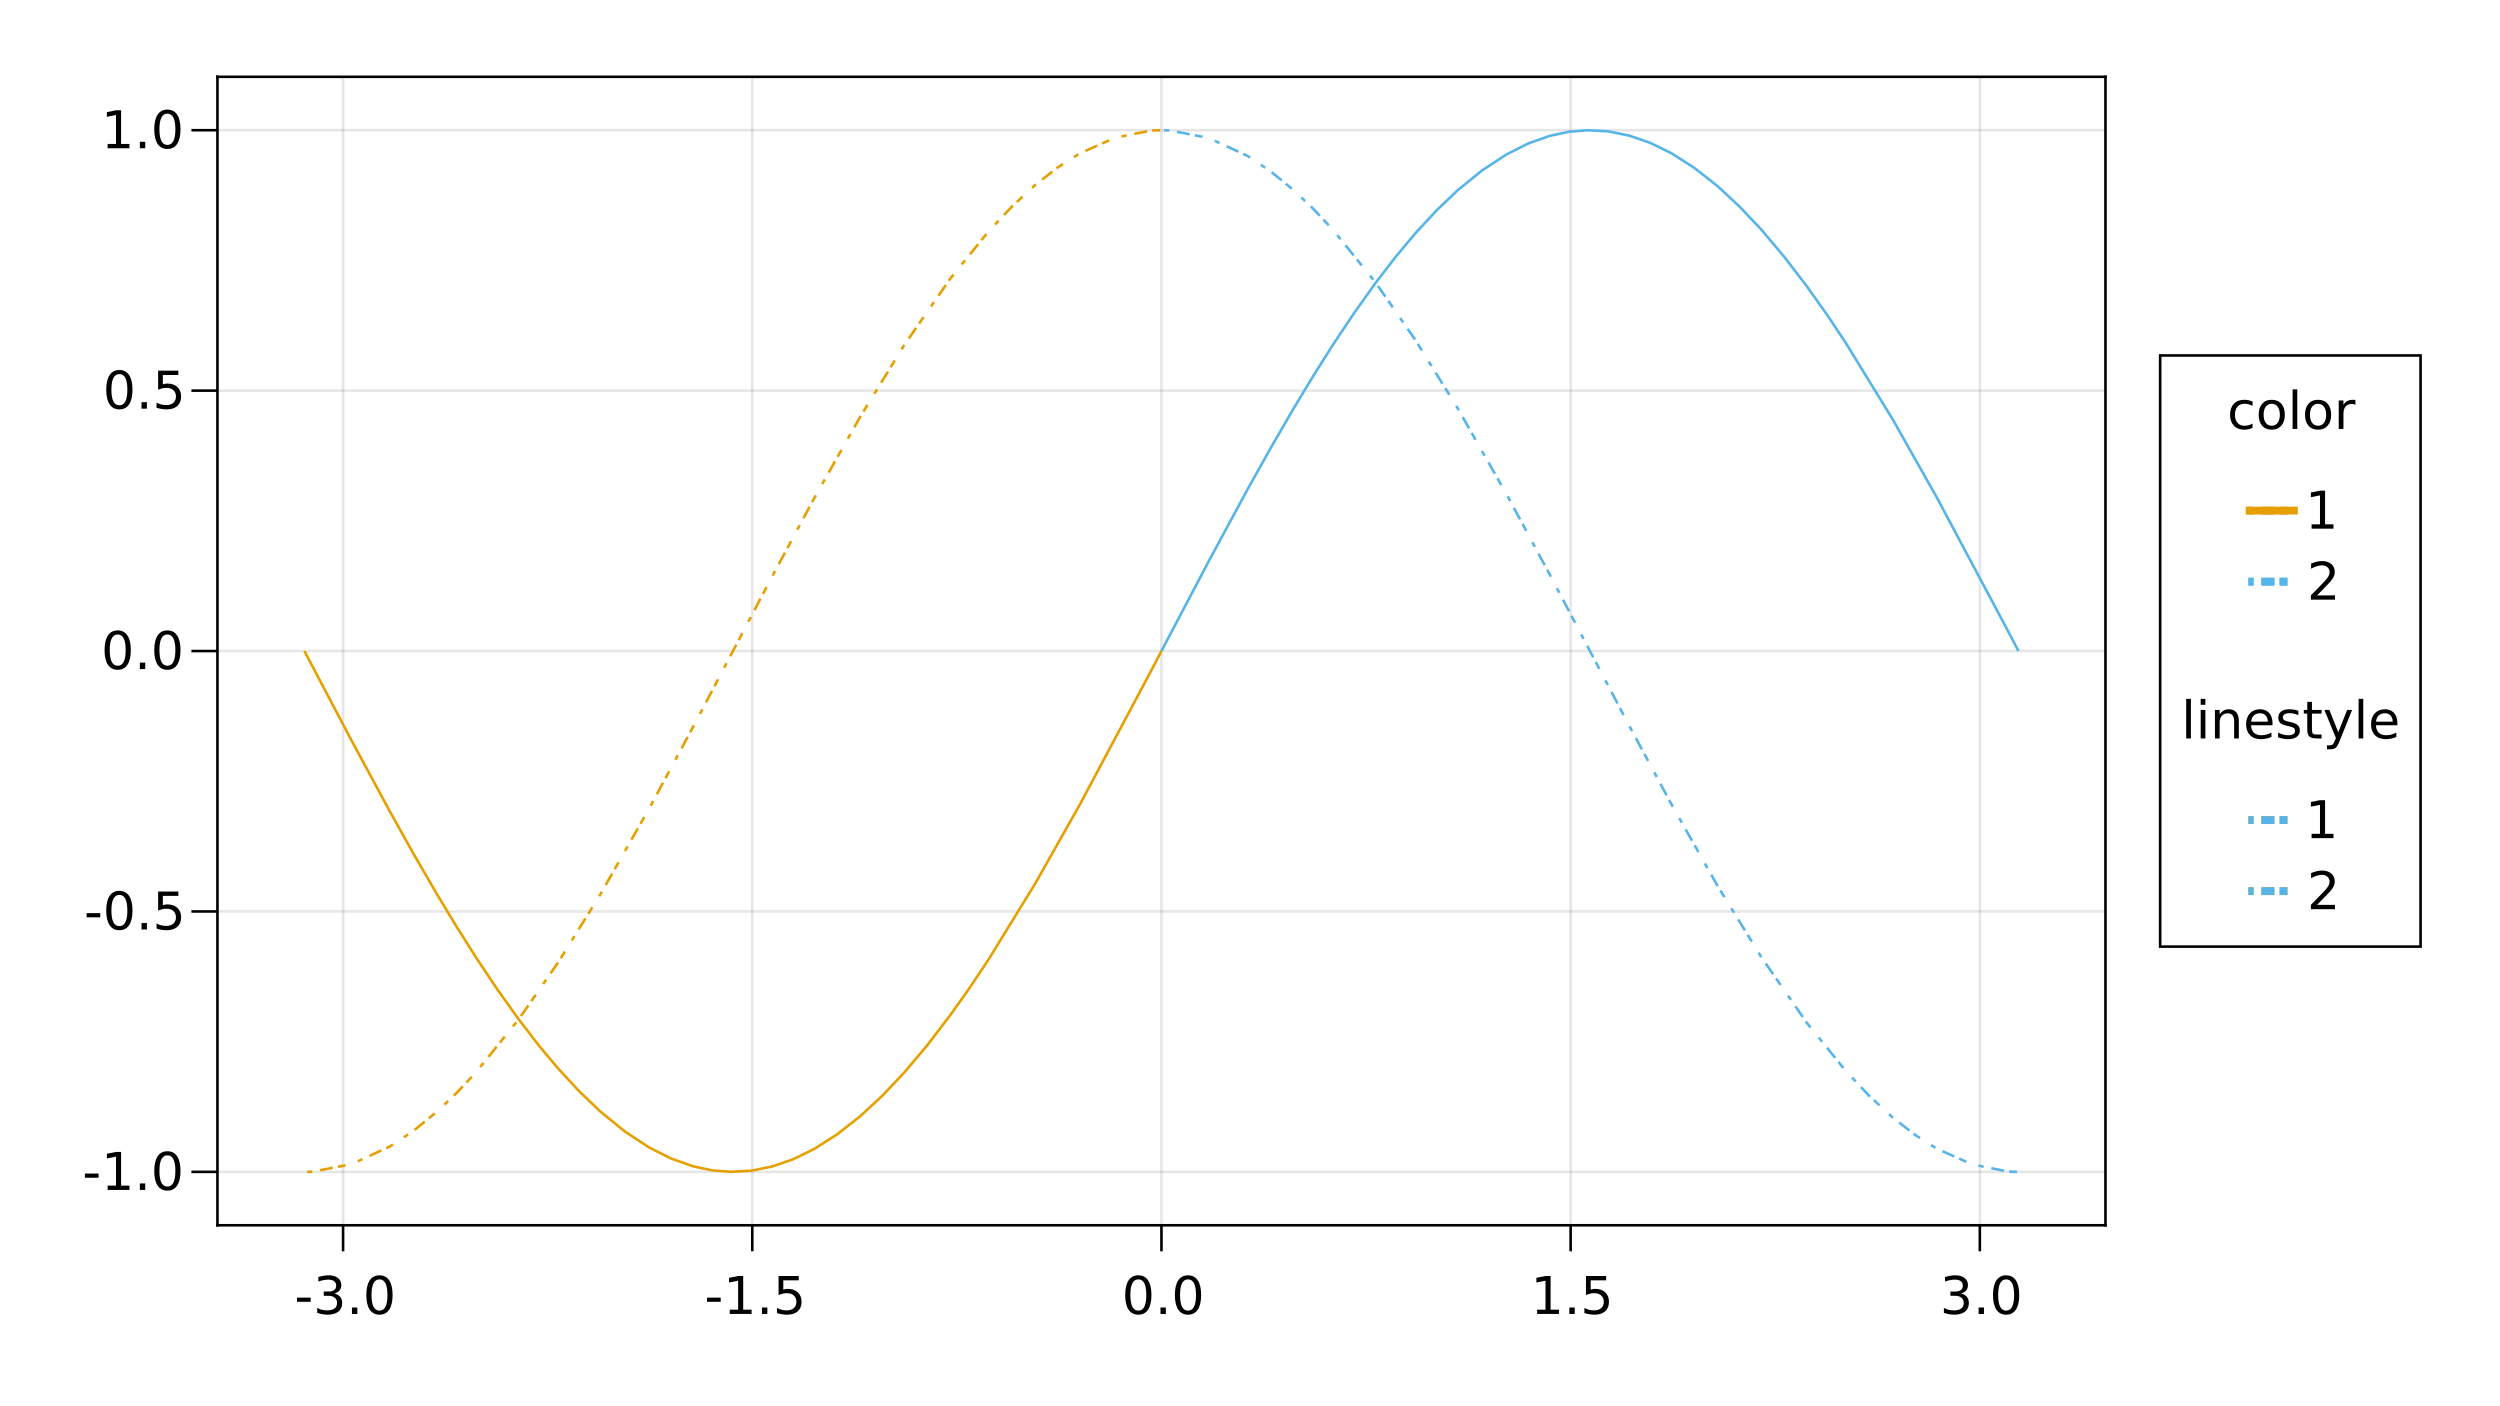 <?xml version="1.0" encoding="UTF-8"?>
<svg xmlns="http://www.w3.org/2000/svg" xmlns:xlink="http://www.w3.org/1999/xlink" width="960pt" height="540pt" viewBox="0 0 960 540" version="1.1">
<defs>
<g>
<symbol overflow="visible" id="glyph0-0">
<path style="stroke:none;" d="M 1 3.531 L 1 -14.109 L 11 -14.109 L 11 3.531 Z M 2.125 2.422 L 9.891 2.422 L 9.891 -12.984 L 2.125 -12.984 Z M 2.125 2.422 "/>
</symbol>
<symbol overflow="visible" id="glyph0-1">
<path style="stroke:none;" d="M 0.984 -6.281 L 6.234 -6.281 L 6.234 -4.672 L 0.984 -4.672 Z M 0.984 -6.281 "/>
</symbol>
<symbol overflow="visible" id="glyph0-2">
<path style="stroke:none;" d="M 8.109 -7.859 C 9.055 -7.66 9.797 -7.238 10.328 -6.594 C 10.859 -5.957 11.125 -5.172 11.125 -4.234 C 11.125 -2.797 10.629 -1.68 9.641 -0.891 C 8.648 -0.109 7.242 0.281 5.422 0.281 C 4.805 0.281 4.176 0.219 3.531 0.094 C 2.883 -0.02 2.219 -0.195 1.531 -0.438 L 1.531 -2.344 C 2.07 -2.02 2.664 -1.773 3.312 -1.609 C 3.969 -1.453 4.648 -1.375 5.359 -1.375 C 6.598 -1.375 7.539 -1.617 8.188 -2.109 C 8.832 -2.598 9.156 -3.305 9.156 -4.234 C 9.156 -5.098 8.852 -5.77 8.25 -6.25 C 7.656 -6.738 6.82 -6.984 5.75 -6.984 L 4.047 -6.984 L 4.047 -8.609 L 5.828 -8.609 C 6.797 -8.609 7.535 -8.801 8.047 -9.188 C 8.555 -9.57 8.812 -10.129 8.812 -10.859 C 8.812 -11.609 8.547 -12.18 8.016 -12.578 C 7.492 -12.984 6.738 -13.188 5.75 -13.188 C 5.207 -13.188 4.625 -13.125 4 -13 C 3.383 -12.883 2.707 -12.707 1.969 -12.469 L 1.969 -14.219 C 2.719 -14.426 3.414 -14.582 4.062 -14.688 C 4.719 -14.789 5.336 -14.844 5.922 -14.844 C 7.422 -14.844 8.602 -14.5 9.469 -13.812 C 10.344 -13.133 10.781 -12.219 10.781 -11.062 C 10.781 -10.258 10.547 -9.578 10.078 -9.016 C 9.617 -8.461 8.961 -8.078 8.109 -7.859 Z M 8.109 -7.859 "/>
</symbol>
<symbol overflow="visible" id="glyph0-3">
<path style="stroke:none;" d="M 2.141 -2.484 L 4.203 -2.484 L 4.203 0 L 2.141 0 Z M 2.141 -2.484 "/>
</symbol>
<symbol overflow="visible" id="glyph0-4">
<path style="stroke:none;" d="M 6.359 -13.281 C 5.336 -13.281 4.57 -12.781 4.062 -11.781 C 3.551 -10.781 3.297 -9.281 3.297 -7.281 C 3.297 -5.281 3.551 -3.781 4.062 -2.781 C 4.57 -1.781 5.336 -1.281 6.359 -1.281 C 7.379 -1.281 8.145 -1.781 8.656 -2.781 C 9.164 -3.781 9.422 -5.281 9.422 -7.281 C 9.422 -9.281 9.164 -10.781 8.656 -11.781 C 8.145 -12.781 7.379 -13.281 6.359 -13.281 Z M 6.359 -14.844 C 7.992 -14.844 9.238 -14.195 10.094 -12.906 C 10.957 -11.613 11.391 -9.738 11.391 -7.281 C 11.391 -4.82 10.957 -2.945 10.094 -1.656 C 9.238 -0.363 7.992 0.281 6.359 0.281 C 4.723 0.281 3.473 -0.363 2.609 -1.656 C 1.742 -2.945 1.312 -4.82 1.312 -7.281 C 1.312 -9.738 1.742 -11.613 2.609 -12.906 C 3.473 -14.195 4.723 -14.844 6.359 -14.844 Z M 6.359 -14.844 "/>
</symbol>
<symbol overflow="visible" id="glyph0-5">
<path style="stroke:none;" d="M 2.484 -1.656 L 5.703 -1.656 L 5.703 -12.781 L 2.203 -12.078 L 2.203 -13.875 L 5.688 -14.578 L 7.656 -14.578 L 7.656 -1.656 L 10.875 -1.656 L 10.875 0 L 2.484 0 Z M 2.484 -1.656 "/>
</symbol>
<symbol overflow="visible" id="glyph0-6">
<path style="stroke:none;" d="M 2.156 -14.578 L 9.906 -14.578 L 9.906 -12.922 L 3.969 -12.922 L 3.969 -9.344 C 4.25 -9.445 4.531 -9.52 4.812 -9.562 C 5.102 -9.613 5.395 -9.641 5.688 -9.641 C 7.312 -9.641 8.598 -9.191 9.547 -8.297 C 10.504 -7.41 10.984 -6.203 10.984 -4.672 C 10.984 -3.109 10.492 -1.891 9.516 -1.016 C 8.535 -0.148 7.156 0.281 5.375 0.281 C 4.77 0.281 4.148 0.227 3.516 0.125 C 2.879 0.02 2.223 -0.133 1.547 -0.344 L 1.547 -2.328 C 2.129 -2.004 2.734 -1.766 3.359 -1.609 C 3.984 -1.453 4.645 -1.375 5.344 -1.375 C 6.469 -1.375 7.359 -1.672 8.016 -2.266 C 8.672 -2.859 9 -3.66 9 -4.672 C 9 -5.691 8.672 -6.5 8.016 -7.094 C 7.359 -7.688 6.469 -7.984 5.344 -7.984 C 4.812 -7.984 4.285 -7.922 3.766 -7.797 C 3.242 -7.68 2.707 -7.5 2.156 -7.25 Z M 2.156 -14.578 "/>
</symbol>
<symbol overflow="visible" id="glyph0-7">
<path style="stroke:none;" d="M 9.75 -10.516 L 9.75 -8.844 C 9.25 -9.125 8.742 -9.332 8.234 -9.469 C 7.723 -9.602 7.207 -9.672 6.688 -9.672 C 5.52 -9.672 4.613 -9.301 3.969 -8.562 C 3.32 -7.832 3 -6.797 3 -5.453 C 3 -4.117 3.32 -3.082 3.969 -2.344 C 4.613 -1.602 5.52 -1.234 6.688 -1.234 C 7.207 -1.234 7.723 -1.301 8.234 -1.438 C 8.742 -1.582 9.25 -1.797 9.75 -2.078 L 9.75 -0.422 C 9.25 -0.18 8.727 -0.004 8.188 0.109 C 7.656 0.223 7.086 0.281 6.484 0.281 C 4.836 0.281 3.531 -0.234 2.562 -1.266 C 1.594 -2.305 1.109 -3.703 1.109 -5.453 C 1.109 -7.242 1.598 -8.648 2.578 -9.672 C 3.555 -10.691 4.898 -11.203 6.609 -11.203 C 7.16 -11.203 7.695 -11.145 8.219 -11.031 C 8.75 -10.914 9.258 -10.742 9.75 -10.516 Z M 9.75 -10.516 "/>
</symbol>
<symbol overflow="visible" id="glyph0-8">
<path style="stroke:none;" d="M 6.125 -9.672 C 5.156 -9.672 4.391 -9.297 3.828 -8.547 C 3.273 -7.797 3 -6.766 3 -5.453 C 3 -4.148 3.273 -3.117 3.828 -2.359 C 4.391 -1.609 5.156 -1.234 6.125 -1.234 C 7.082 -1.234 7.836 -1.609 8.391 -2.359 C 8.953 -3.117 9.234 -4.148 9.234 -5.453 C 9.234 -6.754 8.953 -7.781 8.391 -8.531 C 7.836 -9.289 7.082 -9.672 6.125 -9.672 Z M 6.125 -11.203 C 7.688 -11.203 8.91 -10.691 9.797 -9.672 C 10.691 -8.66 11.141 -7.254 11.141 -5.453 C 11.141 -3.672 10.691 -2.27 9.797 -1.25 C 8.91 -0.227 7.688 0.281 6.125 0.281 C 4.551 0.281 3.32 -0.227 2.438 -1.25 C 1.551 -2.27 1.109 -3.672 1.109 -5.453 C 1.109 -7.254 1.551 -8.66 2.438 -9.672 C 3.32 -10.691 4.551 -11.203 6.125 -11.203 Z M 6.125 -11.203 "/>
</symbol>
<symbol overflow="visible" id="glyph0-9">
<path style="stroke:none;" d="M 1.891 -15.203 L 3.688 -15.203 L 3.688 0 L 1.891 0 Z M 1.891 -15.203 "/>
</symbol>
<symbol overflow="visible" id="glyph0-10">
<path style="stroke:none;" d="M 8.219 -9.266 C 8.02 -9.379 7.801 -9.461 7.562 -9.516 C 7.32 -9.566 7.062 -9.594 6.781 -9.594 C 5.758 -9.594 4.977 -9.266 4.438 -8.609 C 3.895 -7.953 3.625 -7.004 3.625 -5.766 L 3.625 0 L 1.812 0 L 1.812 -10.938 L 3.625 -10.938 L 3.625 -9.234 C 4 -9.898 4.488 -10.395 5.094 -10.719 C 5.695 -11.039 6.438 -11.203 7.312 -11.203 C 7.426 -11.203 7.555 -11.191 7.703 -11.172 C 7.859 -11.16 8.031 -11.141 8.219 -11.109 Z M 8.219 -9.266 "/>
</symbol>
<symbol overflow="visible" id="glyph0-11">
<path style="stroke:none;" d="M 3.844 -1.656 L 10.719 -1.656 L 10.719 0 L 1.469 0 L 1.469 -1.656 C 2.219 -2.438 3.238 -3.477 4.531 -4.781 C 5.82 -6.082 6.633 -6.926 6.969 -7.312 C 7.594 -8.02 8.031 -8.617 8.281 -9.109 C 8.531 -9.598 8.656 -10.082 8.656 -10.562 C 8.656 -11.332 8.383 -11.961 7.844 -12.453 C 7.301 -12.941 6.594 -13.188 5.719 -13.188 C 5.102 -13.188 4.453 -13.078 3.766 -12.859 C 3.078 -12.648 2.344 -12.328 1.562 -11.891 L 1.562 -13.875 C 2.352 -14.195 3.094 -14.438 3.781 -14.594 C 4.477 -14.758 5.113 -14.844 5.688 -14.844 C 7.195 -14.844 8.398 -14.461 9.297 -13.703 C 10.191 -12.953 10.641 -11.945 10.641 -10.688 C 10.641 -10.082 10.523 -9.508 10.297 -8.969 C 10.078 -8.438 9.672 -7.805 9.078 -7.078 C 8.922 -6.891 8.406 -6.344 7.531 -5.438 C 6.656 -4.539 5.426 -3.281 3.844 -1.656 Z M 3.844 -1.656 "/>
</symbol>
<symbol overflow="visible" id="glyph0-12">
<path style="stroke:none;" d="M 1.891 -10.938 L 3.688 -10.938 L 3.688 0 L 1.891 0 Z M 1.891 -15.203 L 3.688 -15.203 L 3.688 -12.922 L 1.891 -12.922 Z M 1.891 -15.203 "/>
</symbol>
<symbol overflow="visible" id="glyph0-13">
<path style="stroke:none;" d="M 10.984 -6.609 L 10.984 0 L 9.188 0 L 9.188 -6.547 C 9.188 -7.578 8.984 -8.348 8.578 -8.859 C 8.172 -9.379 7.566 -9.641 6.766 -9.641 C 5.785 -9.641 5.016 -9.328 4.453 -8.703 C 3.898 -8.086 3.625 -7.25 3.625 -6.188 L 3.625 0 L 1.812 0 L 1.812 -10.938 L 3.625 -10.938 L 3.625 -9.234 C 4.051 -9.891 4.555 -10.379 5.141 -10.703 C 5.723 -11.035 6.395 -11.203 7.156 -11.203 C 8.414 -11.203 9.367 -10.812 10.016 -10.031 C 10.66 -9.258 10.984 -8.117 10.984 -6.609 Z M 10.984 -6.609 "/>
</symbol>
<symbol overflow="visible" id="glyph0-14">
<path style="stroke:none;" d="M 11.234 -5.922 L 11.234 -5.047 L 2.984 -5.047 C 3.055 -3.805 3.426 -2.859 4.094 -2.203 C 4.758 -1.555 5.691 -1.234 6.891 -1.234 C 7.578 -1.234 8.242 -1.316 8.891 -1.484 C 9.535 -1.66 10.18 -1.914 10.828 -2.25 L 10.828 -0.562 C 10.18 -0.281 9.52 -0.07 8.844 0.062 C 8.164 0.207 7.477 0.281 6.781 0.281 C 5.031 0.281 3.645 -0.223 2.625 -1.234 C 1.613 -2.254 1.109 -3.629 1.109 -5.359 C 1.109 -7.148 1.586 -8.57 2.547 -9.625 C 3.516 -10.676 4.82 -11.203 6.469 -11.203 C 7.938 -11.203 9.098 -10.727 9.953 -9.781 C 10.805 -8.832 11.234 -7.547 11.234 -5.922 Z M 9.438 -6.453 C 9.426 -7.43 9.148 -8.211 8.609 -8.797 C 8.078 -9.379 7.367 -9.672 6.484 -9.672 C 5.484 -9.672 4.68 -9.391 4.078 -8.828 C 3.473 -8.266 3.125 -7.469 3.031 -6.438 Z M 9.438 -6.453 "/>
</symbol>
<symbol overflow="visible" id="glyph0-15">
<path style="stroke:none;" d="M 8.859 -10.609 L 8.859 -8.922 C 8.348 -9.18 7.816 -9.375 7.266 -9.5 C 6.723 -9.633 6.16 -9.703 5.578 -9.703 C 4.68 -9.703 4.008 -9.562 3.562 -9.281 C 3.125 -9.008 2.906 -8.602 2.906 -8.062 C 2.906 -7.645 3.062 -7.316 3.375 -7.078 C 3.695 -6.836 4.336 -6.609 5.297 -6.391 L 5.922 -6.266 C 7.191 -5.984 8.094 -5.594 8.625 -5.094 C 9.164 -4.602 9.438 -3.91 9.438 -3.016 C 9.438 -2.004 9.035 -1.203 8.234 -0.609 C 7.43 -0.016 6.328 0.281 4.922 0.281 C 4.336 0.281 3.727 0.223 3.094 0.109 C 2.457 -0.004 1.785 -0.176 1.078 -0.406 L 1.078 -2.25 C 1.742 -1.906 2.398 -1.645 3.047 -1.469 C 3.691 -1.301 4.332 -1.219 4.969 -1.219 C 5.812 -1.219 6.457 -1.363 6.906 -1.656 C 7.363 -1.945 7.594 -2.352 7.594 -2.875 C 7.594 -3.363 7.426 -3.738 7.094 -4 C 6.77 -4.258 6.051 -4.508 4.938 -4.75 L 4.312 -4.906 C 3.195 -5.133 2.391 -5.488 1.891 -5.969 C 1.398 -6.457 1.156 -7.129 1.156 -7.984 C 1.156 -9.004 1.52 -9.797 2.25 -10.359 C 2.977 -10.922 4.016 -11.203 5.359 -11.203 C 6.023 -11.203 6.648 -11.148 7.234 -11.047 C 7.816 -10.953 8.359 -10.805 8.859 -10.609 Z M 8.859 -10.609 "/>
</symbol>
<symbol overflow="visible" id="glyph0-16">
<path style="stroke:none;" d="M 3.656 -14.047 L 3.656 -10.938 L 7.359 -10.938 L 7.359 -9.547 L 3.656 -9.547 L 3.656 -3.609 C 3.656 -2.711 3.773 -2.133 4.016 -1.875 C 4.266 -1.625 4.766 -1.5 5.516 -1.5 L 7.359 -1.5 L 7.359 0 L 5.516 0 C 4.129 0 3.172 -0.254 2.641 -0.766 C 2.117 -1.285 1.859 -2.234 1.859 -3.609 L 1.859 -9.547 L 0.531 -9.547 L 0.531 -10.938 L 1.859 -10.938 L 1.859 -14.047 Z M 3.656 -14.047 "/>
</symbol>
<symbol overflow="visible" id="glyph0-17">
<path style="stroke:none;" d="M 6.438 1.016 C 5.926 2.316 5.43 3.164 4.953 3.562 C 4.473 3.957 3.828 4.156 3.016 4.156 L 1.578 4.156 L 1.578 2.656 L 2.641 2.656 C 3.129 2.656 3.508 2.535 3.781 2.297 C 4.062 2.066 4.367 1.516 4.703 0.641 L 5.016 -0.172 L 0.594 -10.938 L 2.5 -10.938 L 5.922 -2.391 L 9.344 -10.938 L 11.234 -10.938 Z M 6.438 1.016 "/>
</symbol>
</g>
</defs>
<g id="surface363">
<rect x="0" y="0" width="960" height="540" style="fill:rgb(100%,100%,100%);fill-opacity:1;stroke:none;"/>
<path style=" stroke:none;fill-rule:nonzero;fill:rgb(100%,100%,100%);fill-opacity:1;" d="M 84 470 L 808 470 L 808 30 L 84 30 Z M 84 470 "/>
<path style="fill:none;stroke-width:1;stroke-linecap:butt;stroke-linejoin:miter;stroke:rgb(0%,0%,0%);stroke-opacity:0.1;stroke-miterlimit:10;" d="M 131.742 470 L 131.742 30 M 288.871 470 L 288.871 30 M 446 470 L 446 30 M 603.129 470 L 603.129 30 M 760.258 470 L 760.258 30 "/>
<path style="fill:none;stroke-width:1;stroke-linecap:butt;stroke-linejoin:miter;stroke:rgb(0%,0%,0%);stroke-opacity:0.1;stroke-miterlimit:10;" d="M 84 450 L 808 450 M 84 350 L 808 350 M 84 250 L 808 250 M 84 150 L 808 150 M 84 50 L 808 50 "/>
<path style="fill:none;stroke-width:1;stroke-linecap:butt;stroke-linejoin:miter;stroke:rgb(0%,0%,0%);stroke-opacity:1;stroke-miterlimit:10;" d="M 131.742 470.5 L 131.742 480.5 M 288.871 470.5 L 288.871 480.5 M 446 470.5 L 446 480.5 M 603.129 470.5 L 603.129 480.5 M 760.258 470.5 L 760.258 480.5 "/>
<g style="fill:rgb(0%,0%,0%);fill-opacity:1;">
  <use xlink:href="#glyph0-1" x="113.066" y="504.562"/>
</g>
<g style="fill:rgb(0%,0%,0%);fill-opacity:1;">
  <use xlink:href="#glyph0-2" x="120.281" y="504.562"/>
</g>
<g style="fill:rgb(0%,0%,0%);fill-opacity:1;">
  <use xlink:href="#glyph0-3" x="133.008" y="504.562"/>
</g>
<g style="fill:rgb(0%,0%,0%);fill-opacity:1;">
  <use xlink:href="#glyph0-4" x="139.363" y="504.562"/>
</g>
<g style="fill:rgb(0%,0%,0%);fill-opacity:1;">
  <use xlink:href="#glyph0-1" x="270.516" y="504.562"/>
</g>
<g style="fill:rgb(0%,0%,0%);fill-opacity:1;">
  <use xlink:href="#glyph0-5" x="277.734" y="504.562"/>
</g>
<g style="fill:rgb(0%,0%,0%);fill-opacity:1;">
  <use xlink:href="#glyph0-3" x="290.457" y="504.562"/>
</g>
<g style="fill:rgb(0%,0%,0%);fill-opacity:1;">
  <use xlink:href="#glyph0-6" x="296.816" y="504.562"/>
</g>
<g style="fill:rgb(0%,0%,0%);fill-opacity:1;">
  <use xlink:href="#glyph0-4" x="430.762" y="504.562"/>
</g>
<g style="fill:rgb(0%,0%,0%);fill-opacity:1;">
  <use xlink:href="#glyph0-3" x="443.484" y="504.562"/>
</g>
<g style="fill:rgb(0%,0%,0%);fill-opacity:1;">
  <use xlink:href="#glyph0-4" x="449.844" y="504.562"/>
</g>
<g style="fill:rgb(0%,0%,0%);fill-opacity:1;">
  <use xlink:href="#glyph0-5" x="587.773" y="504.562"/>
</g>
<g style="fill:rgb(0%,0%,0%);fill-opacity:1;">
  <use xlink:href="#glyph0-3" x="600.496" y="504.562"/>
</g>
<g style="fill:rgb(0%,0%,0%);fill-opacity:1;">
  <use xlink:href="#glyph0-6" x="606.855" y="504.562"/>
</g>
<g style="fill:rgb(0%,0%,0%);fill-opacity:1;">
  <use xlink:href="#glyph0-2" x="744.918" y="504.562"/>
</g>
<g style="fill:rgb(0%,0%,0%);fill-opacity:1;">
  <use xlink:href="#glyph0-3" x="757.641" y="504.562"/>
</g>
<g style="fill:rgb(0%,0%,0%);fill-opacity:1;">
  <use xlink:href="#glyph0-4" x="764" y="504.562"/>
</g>
<path style="fill:none;stroke-width:1;stroke-linecap:butt;stroke-linejoin:miter;stroke:rgb(0%,0%,0%);stroke-opacity:1;stroke-miterlimit:10;" d="M 83 470.5 L 809 470.5 "/>
<path style="fill:none;stroke-width:1;stroke-linecap:butt;stroke-linejoin:miter;stroke:rgb(0%,0%,0%);stroke-opacity:1;stroke-miterlimit:10;" d="M 83.5 450 L 73.5 450 M 83.5 350 L 73.5 350 M 83.5 250 L 73.5 250 M 83.5 150 L 73.5 150 M 83.5 50 L 73.5 50 "/>
<g style="fill:rgb(0%,0%,0%);fill-opacity:1;">
  <use xlink:href="#glyph0-1" x="31.625" y="456.922"/>
</g>
<g style="fill:rgb(0%,0%,0%);fill-opacity:1;">
  <use xlink:href="#glyph0-5" x="38.84" y="456.922"/>
</g>
<g style="fill:rgb(0%,0%,0%);fill-opacity:1;">
  <use xlink:href="#glyph0-3" x="51.562" y="456.922"/>
</g>
<g style="fill:rgb(0%,0%,0%);fill-opacity:1;">
  <use xlink:href="#glyph0-4" x="57.922" y="456.922"/>
</g>
<g style="fill:rgb(0%,0%,0%);fill-opacity:1;">
  <use xlink:href="#glyph0-1" x="32.27" y="356.926"/>
</g>
<g style="fill:rgb(0%,0%,0%);fill-opacity:1;">
  <use xlink:href="#glyph0-4" x="39.484" y="356.926"/>
</g>
<g style="fill:rgb(0%,0%,0%);fill-opacity:1;">
  <use xlink:href="#glyph0-3" x="52.207" y="356.926"/>
</g>
<g style="fill:rgb(0%,0%,0%);fill-opacity:1;">
  <use xlink:href="#glyph0-6" x="58.566" y="356.926"/>
</g>
<g style="fill:rgb(0%,0%,0%);fill-opacity:1;">
  <use xlink:href="#glyph0-4" x="38.84" y="256.926"/>
</g>
<g style="fill:rgb(0%,0%,0%);fill-opacity:1;">
  <use xlink:href="#glyph0-3" x="51.562" y="256.926"/>
</g>
<g style="fill:rgb(0%,0%,0%);fill-opacity:1;">
  <use xlink:href="#glyph0-4" x="57.922" y="256.926"/>
</g>
<g style="fill:rgb(0%,0%,0%);fill-opacity:1;">
  <use xlink:href="#glyph0-4" x="39.484" y="156.926"/>
</g>
<g style="fill:rgb(0%,0%,0%);fill-opacity:1;">
  <use xlink:href="#glyph0-3" x="52.207" y="156.926"/>
</g>
<g style="fill:rgb(0%,0%,0%);fill-opacity:1;">
  <use xlink:href="#glyph0-6" x="58.566" y="156.926"/>
</g>
<g style="fill:rgb(0%,0%,0%);fill-opacity:1;">
  <use xlink:href="#glyph0-5" x="38.84" y="56.926"/>
</g>
<g style="fill:rgb(0%,0%,0%);fill-opacity:1;">
  <use xlink:href="#glyph0-3" x="51.562" y="56.926"/>
</g>
<g style="fill:rgb(0%,0%,0%);fill-opacity:1;">
  <use xlink:href="#glyph0-4" x="57.922" y="56.926"/>
</g>
<path style="fill:none;stroke-width:1;stroke-linecap:butt;stroke-linejoin:miter;stroke:rgb(0%,0%,0%);stroke-opacity:1;stroke-miterlimit:10;" d="M 83.5 471 L 83.5 29 "/>
<path style="fill:none;stroke-width:1;stroke-linecap:butt;stroke-linejoin:miter;stroke:rgb(0%,0%,0%);stroke-opacity:1;stroke-miterlimit:10;" d="M 83 29.5 L 809 29.5 "/>
<path style="fill:none;stroke-width:1;stroke-linecap:butt;stroke-linejoin:miter;stroke:rgb(0%,0%,0%);stroke-opacity:1;stroke-miterlimit:10;" d="M 808.5 471 L 808.5 29 "/>
<path style="fill:none;stroke-width:1;stroke-linecap:butt;stroke-linejoin:miter;stroke:rgb(90.196%,62.353%,0%);stroke-opacity:1;stroke-miterlimit:10;" d="M 116.91 250 L 118.516 253.066 L 120.121 256.137 L 134.98 284.332 L 149.84 311.844 L 158.77 327.812 L 167.699 343.215 L 175.246 355.715 L 182.797 367.664 L 190.996 379.953 L 199.199 391.445 L 206.758 401.273 L 214.32 410.312 L 222.426 419.078 L 230.531 426.828 L 239.922 434.484 L 249.312 440.66 L 257.66 444.863 L 266.004 447.828 L 273.324 449.398 L 280.641 449.992 L 288.621 449.531 L 296.602 447.914 L 304.629 445.125 L 312.652 441.195 L 321.527 435.543 L 330.402 428.559 L 338.848 420.727 L 347.289 411.785 L 356.07 401.371 L 364.848 389.898 L 372.238 379.477 L 379.629 368.406 L 397.676 339.023 L 414.641 308.984 L 441.816 257.984 L 446 250 "/>
<path style="fill:none;stroke-width:1;stroke-linecap:butt;stroke-linejoin:miter;stroke:rgb(33.725%,70.588%,91.373%);stroke-opacity:1;stroke-miterlimit:10;" d="M 446 250 L 447.605 246.934 L 449.215 243.863 L 464.07 215.668 L 478.93 188.156 L 487.859 172.188 L 496.789 156.785 L 504.34 144.285 L 511.887 132.336 L 520.09 120.047 L 528.289 108.555 L 535.852 98.727 L 543.41 89.688 L 551.516 80.922 L 559.621 73.172 L 569.012 65.516 L 578.406 59.34 L 586.75 55.137 L 595.098 52.172 L 602.414 50.602 L 609.734 50.008 L 617.711 50.469 L 625.691 52.086 L 633.719 54.875 L 641.746 58.805 L 650.621 64.457 L 659.492 71.441 L 667.938 79.273 L 676.383 88.215 L 685.16 98.629 L 693.941 110.102 L 701.332 120.523 L 708.723 131.594 L 726.766 160.977 L 743.73 191.016 L 770.91 242.016 L 775.09 250 "/>
<path style="fill:none;stroke-width:1;stroke-linecap:butt;stroke-linejoin:miter;stroke:rgb(90.196%,62.353%,0%);stroke-opacity:1;stroke-dasharray:0,1,2,3,4;stroke-miterlimit:10;" d="M 116.91 450 L 118.516 449.977 L 120.121 449.906 L 134.98 447.031 L 149.84 440.199 L 158.77 434.242 L 167.699 426.949 L 175.246 419.777 L 182.797 411.727 L 199.199 391.398 L 214.32 369.582 L 230.531 343.441 L 249.312 310.406 L 266.004 279.391 L 280.641 251.551 L 296.602 221.184 L 312.652 191.309 L 330.402 159.91 L 347.289 132.414 L 364.848 107.07 L 379.629 88.816 L 388.652 79.23 L 397.676 70.906 L 406.16 64.293 L 414.641 58.895 L 428.23 52.871 L 441.816 50.16 L 443.91 50.039 L 446 50 "/>
<path style="fill:none;stroke-width:1;stroke-linecap:butt;stroke-linejoin:miter;stroke:rgb(33.725%,70.588%,91.373%);stroke-opacity:1;stroke-dasharray:0,1,2,3,4;stroke-miterlimit:10;" d="M 446 50 L 447.605 50.023 L 449.215 50.094 L 464.07 52.969 L 478.93 59.801 L 487.859 65.758 L 496.789 73.051 L 504.34 80.223 L 511.887 88.273 L 528.289 108.602 L 543.41 130.418 L 559.621 156.559 L 578.406 189.594 L 595.098 220.609 L 609.734 248.449 L 625.691 278.816 L 641.746 308.691 L 659.492 340.09 L 676.383 367.586 L 693.941 392.93 L 708.723 411.184 L 717.746 420.77 L 726.766 429.094 L 735.25 435.707 L 743.73 441.105 L 757.32 447.129 L 770.91 449.84 L 773 449.961 L 775.09 450 "/>
<path style="fill-rule:nonzero;fill:rgb(100%,100%,100%);fill-opacity:1;stroke-width:1;stroke-linecap:butt;stroke-linejoin:miter;stroke:rgb(0%,0%,0%);stroke-opacity:1;stroke-miterlimit:10;" d="M 829.5 363.5 L 929.5 363.5 L 929.5 136.5 L 829.5 136.5 Z M 829.5 363.5 "/>
<g style="fill:rgb(0%,0%,0%);fill-opacity:1;">
  <use xlink:href="#glyph0-7" x="855.234" y="164.719"/>
</g>
<g style="fill:rgb(0%,0%,0%);fill-opacity:1;">
  <use xlink:href="#glyph0-8" x="866.227" y="164.719"/>
</g>
<g style="fill:rgb(0%,0%,0%);fill-opacity:1;">
  <use xlink:href="#glyph0-9" x="878.465" y="164.719"/>
</g>
<g style="fill:rgb(0%,0%,0%);fill-opacity:1;">
  <use xlink:href="#glyph0-8" x="884.02" y="164.719"/>
</g>
<g style="fill:rgb(0%,0%,0%);fill-opacity:1;">
  <use xlink:href="#glyph0-10" x="896.258" y="164.719"/>
</g>
<g style="fill:rgb(0%,0%,0%);fill-opacity:1;">
  <use xlink:href="#glyph0-5" x="885.172" y="203"/>
</g>
<path style="fill:none;stroke-width:3;stroke-linecap:butt;stroke-linejoin:miter;stroke:rgb(90.196%,62.353%,0%);stroke-opacity:1;stroke-miterlimit:10;" d="M 862.371 196.078 L 882.371 196.078 "/>
<path style="fill:none;stroke-width:3;stroke-linecap:butt;stroke-linejoin:miter;stroke:rgb(90.196%,62.353%,0%);stroke-opacity:1;stroke-dasharray:0,1,2,3,4;stroke-miterlimit:10;" d="M 862.371 196.078 L 882.371 196.078 "/>
<g style="fill:rgb(0%,0%,0%);fill-opacity:1;">
  <use xlink:href="#glyph0-11" x="885.906" y="230.285"/>
</g>
<path style="fill:none;stroke-width:3;stroke-linecap:butt;stroke-linejoin:miter;stroke:rgb(33.725%,70.588%,91.373%);stroke-opacity:1;stroke-dasharray:0,1,2,3,4;stroke-miterlimit:10;" d="M 862.371 223.359 L 882.371 223.359 "/>
<path style="fill:none;stroke-width:3;stroke-linecap:butt;stroke-linejoin:miter;stroke:rgb(33.725%,70.588%,91.373%);stroke-opacity:1;stroke-dasharray:0,1,2,3,4;stroke-miterlimit:10;" d="M 862.371 223.359 L 882.371 223.359 "/>
<g style="fill:rgb(0%,0%,0%);fill-opacity:1;">
  <use xlink:href="#glyph0-9" x="837.613" y="283.562"/>
</g>
<g style="fill:rgb(0%,0%,0%);fill-opacity:1;">
  <use xlink:href="#glyph0-12" x="843.172" y="283.562"/>
</g>
<g style="fill:rgb(0%,0%,0%);fill-opacity:1;">
  <use xlink:href="#glyph0-13" x="848.727" y="283.562"/>
</g>
<g style="fill:rgb(0%,0%,0%);fill-opacity:1;">
  <use xlink:href="#glyph0-14" x="861.406" y="283.562"/>
</g>
<g style="fill:rgb(0%,0%,0%);fill-opacity:1;">
  <use xlink:href="#glyph0-15" x="873.711" y="283.562"/>
</g>
<g style="fill:rgb(0%,0%,0%);fill-opacity:1;">
  <use xlink:href="#glyph0-16" x="884.129" y="283.562"/>
</g>
<g style="fill:rgb(0%,0%,0%);fill-opacity:1;">
  <use xlink:href="#glyph0-17" x="891.969" y="283.562"/>
</g>
<g style="fill:rgb(0%,0%,0%);fill-opacity:1;">
  <use xlink:href="#glyph0-9" x="903.805" y="283.562"/>
</g>
<g style="fill:rgb(0%,0%,0%);fill-opacity:1;">
  <use xlink:href="#glyph0-14" x="909.363" y="283.562"/>
</g>
<g style="fill:rgb(0%,0%,0%);fill-opacity:1;">
  <use xlink:href="#glyph0-5" x="885.172" y="321.844"/>
</g>
<path style="fill:none;stroke-width:3;stroke-linecap:butt;stroke-linejoin:miter;stroke:rgb(90.196%,62.353%,0%);stroke-opacity:1;stroke-dasharray:0,1,2,3,4;stroke-miterlimit:10;" d="M 862.371 314.922 L 882.371 314.922 "/>
<path style="fill:none;stroke-width:3;stroke-linecap:butt;stroke-linejoin:miter;stroke:rgb(33.725%,70.588%,91.373%);stroke-opacity:1;stroke-dasharray:0,1,2,3,4;stroke-miterlimit:10;" d="M 862.371 314.922 L 882.371 314.922 "/>
<g style="fill:rgb(0%,0%,0%);fill-opacity:1;">
  <use xlink:href="#glyph0-11" x="885.906" y="349.125"/>
</g>
<path style="fill:none;stroke-width:3;stroke-linecap:butt;stroke-linejoin:miter;stroke:rgb(90.196%,62.353%,0%);stroke-opacity:1;stroke-dasharray:0,1,2,3,4;stroke-miterlimit:10;" d="M 862.371 342.203 L 882.371 342.203 "/>
<path style="fill:none;stroke-width:3;stroke-linecap:butt;stroke-linejoin:miter;stroke:rgb(33.725%,70.588%,91.373%);stroke-opacity:1;stroke-dasharray:0,1,2,3,4;stroke-miterlimit:10;" d="M 862.371 342.203 L 882.371 342.203 "/>
</g>
</svg>
